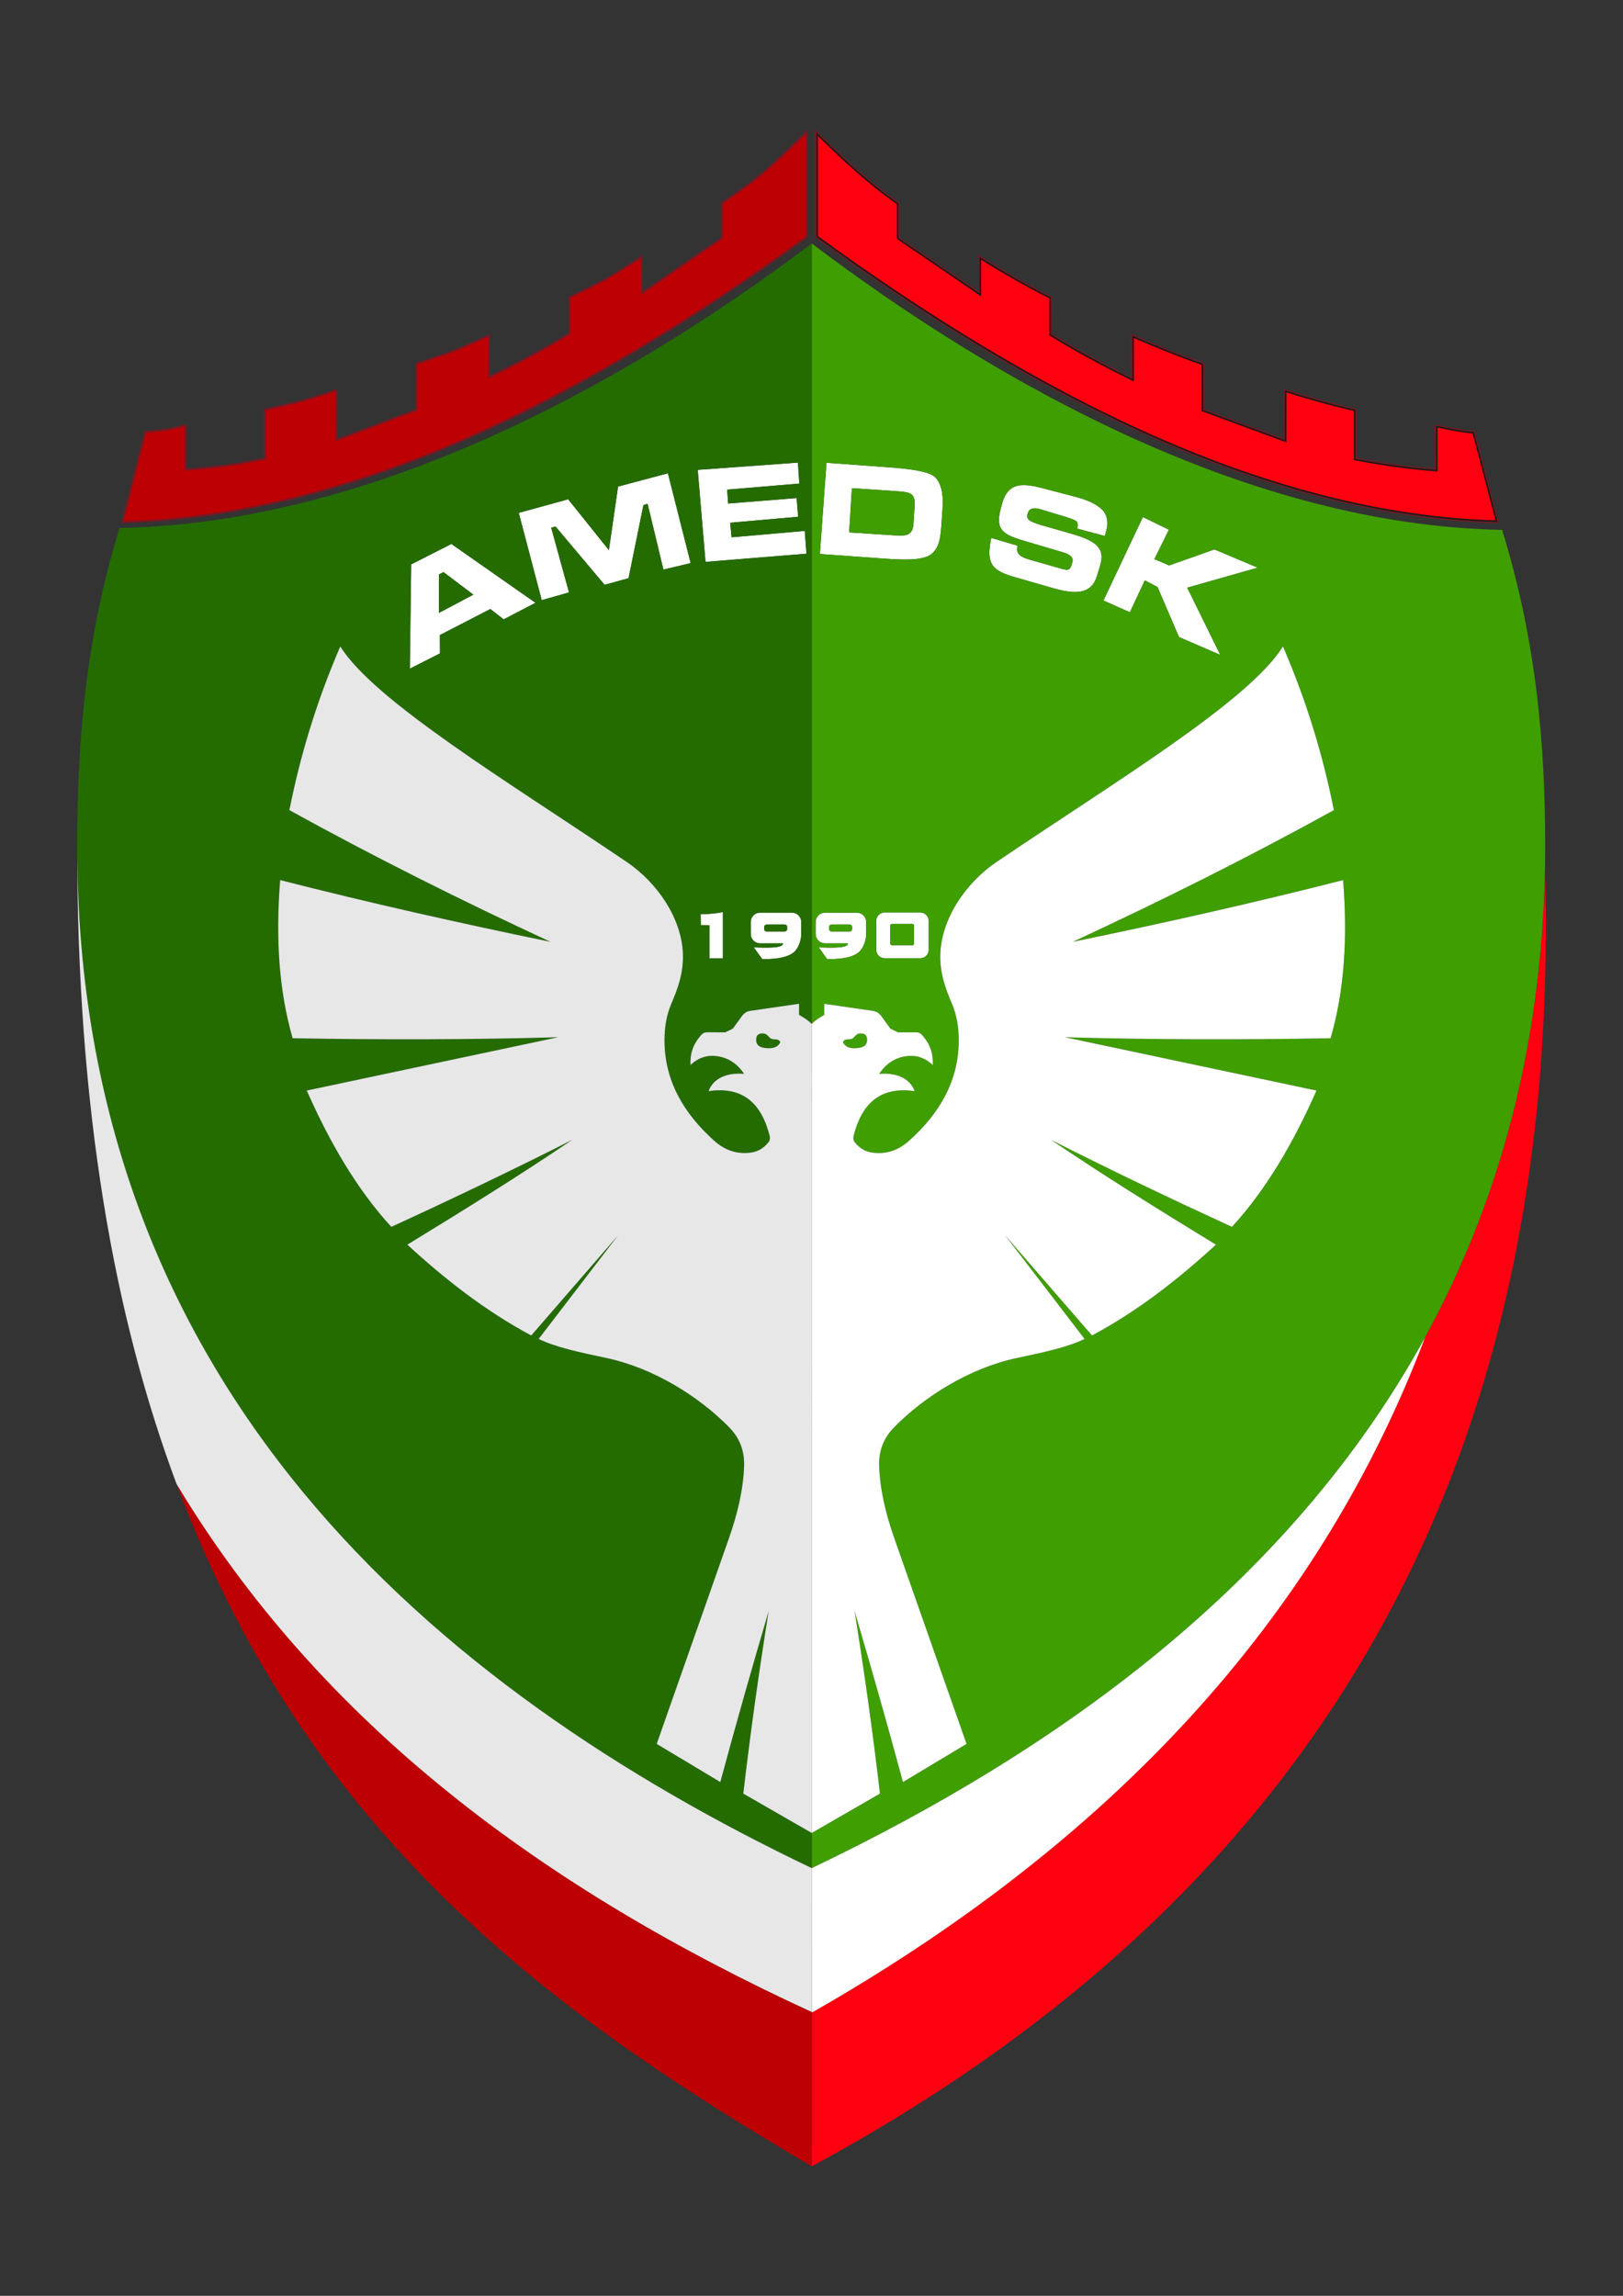<?xml version="1.0" encoding="UTF-8" standalone="no"?>
<svg
   version="1.1"
   width="595.276pt"
   height="841.89pt"
   id="svg36"
   viewBox="0 0 595.276 841.89"
   sodipodi:docname="amedspor-sk-seeklogo.cdr"
   xmlns:inkscape="http://www.inkscape.org/namespaces/inkscape"
   xmlns:sodipodi="http://sodipodi.sourceforge.net/DTD/sodipodi-0.dtd"
   xmlns="http://www.w3.org/2000/svg"
   xmlns:svg="http://www.w3.org/2000/svg">
  <rect x="0" y="0" width="595.276" height="841.89" fill="#333333" stroke="none"/>
  <defs
     id="defs36" />
  <sodipodi:namedview
     id="namedview36"
     pagecolor="#ffffff"
     bordercolor="#000000"
     borderopacity="0.25"
     inkscape:showpageshadow="2"
     inkscape:pageopacity="0.0"
     inkscape:pagecheckerboard="0"
     inkscape:deskcolor="#d1d1d1"
     inkscape:document-units="pt" />
  <g
     id="Layer1000">
    <path
       d="m 404.723,220.22 14.451,-30.613 9.553,4.642 -5.327,10.778 5.428,2.322 16.585,-5.871 15.886,6.687 -25.855,7.346 12.126,24.648 -15.143,-6.549 -7.861,-18.329 -4.668,-2.468 -5.502,11.714 z"
       style="fill:#ffffff;fill-rule:evenodd"
       id="path1" />
    <path
       d="m 363.53,197.245 9.728,2.874 -0.088,0.331 c -0.839,3.174 2.405,4.186 4.8,4.87 l 9.858,2.815 c 3.886,1.109 4.561,1.598 5.533,-2.069 0.608,-2.293 -2.36,-3.198 -4.015,-3.686 l -13.098,-3.862 c -7.959,-2.347 -11.331,-3.896 -9.251,-11.73 l 0.54,-2.033 c 2.534,-9.54 9.889,-7.04 18.122,-4.874 l 9.191,2.418 c 4.349,1.143 7.488,2.7 9.43,4.632 1.949,1.938 2.214,4.859 1.548,7.365 l -0.598,2.252 -10.142,-2.693 0.094,-0.354 c 0.263,-0.987 0.136,-1.757 -0.371,-2.3 -0.513,-0.549 -2.631,-1.253 -4.21,-1.73 l -8.726,-2.636 c -1.631,-0.493 -4.181,-1.087 -4.913,1.386 -0.723,2.446 0.781,2.905 4.06,4.076 l 12.098,3.474 c 9.423,2.706 12.228,5.548 10.365,11.687 l -1.128,3.718 c -2.053,6.769 -7.839,6.879 -15.997,4.535 l -9.84,-2.827 c -9.969,-2.864 -14.96,-3.612 -13.336,-13.537 z"
       style="fill:#ffffff;fill-rule:evenodd"
       id="path2" />
    <path
       d="m 300.72,203.156 2.418,-33.447 22.907,1.666 c 6.346,0.461 14.43,1.292 16.806,3.512 2.371,2.214 3.212,6.299 2.867,11.311 l -0.474,6.881 c -0.345,5.013 -1.037,7.846 -3.477,9.987 -3.106,2.725 -11.419,2.21 -17.765,1.756 z m 10.734,-7.914 16.359,1.058 c 2.759,0.178 4.593,0.158 5.507,-0.528 0.91,-0.683 1.559,-1.168 1.75,-4.068 l 0.367,-5.582 c 0.191,-2.9 -0.18,-3.91 -1.002,-4.723 -0.826,-0.817 -2.636,-1.083 -5.372,-1.265 L 312.446,179.028 Z"
       style="fill:#ffffff;fill-rule:evenodd"
       id="path3" />
    <path
       d="m 258.769,206.041 -2.862,-33.744 36.747,-2.653 0.524,7.683 -26.472,2.222 0.361,5.092 25.122,-2.004 0.548,6.863 -24.928,2.194 0.514,5.332 26.841,-2.338 0.632,8.357 z"
       style="fill:#ffffff;fill-rule:evenodd"
       id="path4" />
    <path
       d="m 226.691,178.432 18.274,-4.873 8.355,32.941 -9.998,2.363 -5.802,-24.109 -1.522,0.447 -5.463,26.824 -8.779,2.434 -18.028,-21.399 -1.553,0.469 6.521,23.713 -10.006,2.837 -8.425,-32.004 18.122,-4.991 14.938,18.648 z"
       style="fill:#ffffff;fill-rule:evenodd"
       id="path5" />
    <path
       d="m 150.321,245.205 0.489,-38.24 14.744,-7.487 30.851,21.575 -11.68,6.074 -4.878,-3.794 -18.515,9.551 0.036,6.721 z m 10.651,-20.428 12.634,-6.708 -10.934,-8.269 -1.653,0.837 z"
       style="fill:#ffffff;fill-rule:evenodd"
       id="path6" />
    <path
       d="M 297.717,89.28 C 227.393,142.441 135.054,191.967 43.855,193.612 31.164,234.676 28.326,273.273 28.32,310.332 28.288,508.565 159.633,619.09 297.715,685.052 435.797,619.09 566.765,508.603 566.733,310.369 566.727,273.31 563.626,235.37 550.935,194.305 459.736,192.661 368.041,142.441 297.717,89.28 Z"
       style="fill:none"
       id="path7" />
    <path
       d="M 297.712,672.163 272.622,657.73 c 2.582,-22.196 5.718,-44.504 9.3,-66.9 -5.913,20.076 -11.825,40.786 -17.738,62.663 l -23.325,-13.988 26.484,-75.375 c 3.068,-8.73 5.338,-17.988 5.577,-26.699 0.145,-5.271 -1.521,-10.007 -5.55,-14.1 -11.101,-11.279 -27.707,-21.693 -45.001,-25.351 -9.866,-2.087 -18.461,-3.902 -24.806,-6.974 l 29.156,-38.025 -31.875,36.752 c -17.096,-9.155 -31.756,-20.746 -45.451,-33.302 21.361,-13.045 42.056,-25.957 60.413,-38.401 -22.038,11.175 -44.142,21.7 -66.282,31.875 -12.502,-13.632 -22.511,-30.757 -31.013,-49.99 l 92.213,-19.554 c -32.462,0.927 -64.925,0.947 -97.388,0.374 -5.127,-17.666 -6.249,-37.131 -4.575,-57.999 32.512,8.304 65.639,15.745 99.15,22.649 -32.872,-15.248 -64.904,-31.253 -95.776,-48.3 3.941,-19.822 9.934,-39.816 18.674,-60.038 12.487,20.1 61.882,49.805 104.963,78.975 11.652,7.889 20.268,21.041 20.701,33.75 0.242,7.095 -1.869,12.709 -4.275,18.375 -1.822,4.293 -2.473,8.733 -2.475,13.35 -0.008,14.669 6.907,26.708 18.225,36.825 4.12,3.683 8.169,4.651 11.85,4.499 3.763,-0.154 5.991,-1.439 8.025,-3.9 0.502,-0.608 0.716,-1.433 0.45,-2.475 -2.966,-11.642 -9.674,-18.184 -22.388,-16.314 1.687,-4.58 6.473,-6.887 13.022,-6.328 -2.847,-4.403 -7.001,-6.496 -11.448,-6.609 -2.957,-0.075 -5.78,1.022 -8.213,3.375 -0.133,-4.042 0.712,-7.274 3.788,-10.875 0.667,-0.781 1.39,-1.141 2.18,-1.139 l 6.782,0.014 2.775,-1.35 2.324,-3.187 c 1.033,-1.416 1.847,-3.012 4.088,-3.338 l 17.876,-2.599 0.011,4.08 c 1.804,1.046 3.372,1.941 4.644,3.322 1.272,-1.381 2.777,-2.276 4.582,-3.322 l 0.011,-4.08 17.876,2.599 c 2.241,0.325 3.055,1.922 4.088,3.338 l 2.324,3.187 2.775,1.35 6.782,-0.014 c 0.79,-0.002 1.512,0.358 2.18,1.139 3.077,3.601 3.921,6.833 3.788,10.875 -2.433,-2.353 -5.256,-3.45 -8.213,-3.375 -4.447,0.113 -8.6,2.206 -11.448,6.609 6.549,-0.558 11.335,1.748 13.022,6.328 -12.713,-1.87 -19.422,4.671 -22.388,16.314 -0.265,1.042 -0.052,1.867 0.45,2.475 2.034,2.461 4.262,3.746 8.025,3.9 3.68,0.151 7.73,-0.817 11.85,-4.499 11.319,-10.117 18.234,-22.156 18.225,-36.825 -0.002,-4.616 -0.653,-9.057 -2.475,-13.35 -2.405,-5.665 -4.517,-11.279 -4.275,-18.375 0.433,-12.709 9.05,-25.861 20.701,-33.75 43.081,-29.169 92.475,-58.875 104.963,-78.975 8.741,20.222 14.733,40.215 18.674,60.038 -30.872,17.048 -62.904,33.052 -95.776,48.3 33.511,-6.905 66.639,-14.345 99.15,-22.649 1.674,20.867 0.551,40.332 -4.575,57.999 -32.463,0.573 -64.925,0.554 -97.388,-0.374 l 92.213,19.554 c -8.502,19.233 -18.511,36.358 -31.013,49.99 -22.139,-10.174 -44.243,-20.7 -66.282,-31.875 18.357,12.444 39.052,25.357 60.413,38.401 -13.694,12.556 -28.355,24.147 -45.451,33.302 l -31.875,-36.752 29.156,38.025 c -6.345,3.072 -14.94,4.888 -24.806,6.974 -17.294,3.658 -33.9,14.071 -45.001,25.351 -4.029,4.093 -5.694,8.83 -5.55,14.1 0.239,8.711 2.51,17.969 5.577,26.699 l 26.484,75.375 -23.325,13.988 c -5.912,-21.877 -11.825,-42.586 -17.738,-62.663 3.582,22.397 6.718,44.704 9.3,66.9 z M 286.186,382.226 c -0.16,-0.724 -0.997,-1.097 -1.838,-1.097 -0.826,0 -1.571,-0.061 -2.1,-0.675 -0.64,-0.744 -1.278,-1.387 -2.175,-1.463 -1.808,-0.153 -2.763,0.536 -2.737,2.4 0.034,2.516 2.349,2.98 4.725,3 1.706,0.014 3.307,-0.492 4.125,-2.166 z m 22.997,0 c 0.16,-0.724 0.997,-1.097 1.838,-1.097 0.826,0 1.571,-0.061 2.1,-0.675 0.64,-0.744 1.278,-1.387 2.175,-1.463 1.808,-0.153 2.763,0.536 2.737,2.4 -0.034,2.516 -2.349,2.98 -4.725,3 -1.706,0.014 -3.307,-0.492 -4.125,-2.166 z"
       style="fill:none"
       id="path8" />
    <path
       d="m 297.717,89.28 -0.002,595.772"
       style="fill:none"
       id="path9" />
    <path
       d="m 256.978,335.222 c 2.725,0.002 5.45,-0.202 8.175,-0.75 v 16.95 h -4.95 v -12.15 l -3.164,-0.007 z"
       style="fill:#ffffff;fill-rule:evenodd"
       id="path10" />
    <path
       d="m 281.154,339.028 h 6.699 c 0.468,0 0.85,0.383 0.85,0.85 v 0.849 c 0,0.468 -0.383,0.85 -0.85,0.85 h -6.699 c -0.468,0 -0.85,-0.383 -0.85,-0.85 v -0.849 c 0,-0.468 0.383,-0.85 0.85,-0.85 z m -2.399,-4.35 h 11.722 c 1.871,0 3.402,1.531 3.402,3.402 v 4.447 c 0,1.87 -0.748,4.601 -2.276,6.251 -1.665,1.797 -5.441,3.067 -12.031,2.929 l -3.103,-4.297 c 4.581,0.137 10.768,0.418 10.735,-1.482 h -8.449 c -1.871,0 -3.402,-1.531 -3.402,-3.402 v -4.447 c 0,-1.871 1.531,-3.402 3.402,-3.402 z"
       style="fill:#ffffff;fill-rule:evenodd"
       id="path11" />
    <path
       d="m 304.965,339.028 h 6.699 c 0.468,0 0.85,0.383 0.85,0.85 v 0.849 c 0,0.468 -0.383,0.85 -0.85,0.85 h -6.699 c -0.468,0 -0.85,-0.383 -0.85,-0.85 v -0.849 c 0,-0.468 0.383,-0.85 0.85,-0.85 z m -2.399,-4.35 h 11.722 c 1.871,0 3.402,1.531 3.402,3.402 v 4.447 c 0,1.87 -0.748,4.601 -2.276,6.251 -1.665,1.797 -5.441,3.067 -12.031,2.929 l -3.103,-4.297 c 4.581,0.137 10.768,0.418 10.735,-1.482 h -8.449 c -1.871,0 -3.401,-1.531 -3.401,-3.402 v -4.447 c 0,-1.871 1.531,-3.402 3.401,-3.402 z"
       style="fill:#ffffff;fill-rule:evenodd"
       id="path12" />
    <path
       d="m 327.11,338.805 h 7.566 c 0.312,0 0.567,0.255 0.567,0.567 v 6.666 c 0,0.312 -0.255,0.567 -0.567,0.567 h -7.566 c -0.312,0 -0.567,-0.255 -0.567,-0.567 v -6.666 c 0,-0.312 0.255,-0.567 0.567,-0.567 z m -2.624,-4.2 h 13.039 c 1.715,0 3.118,1.403 3.118,3.118 v 10.564 c 0,1.715 -1.403,3.118 -3.118,3.118 h -13.039 c -1.715,0 -3.118,-1.403 -3.118,-3.118 v -10.564 c 0,-1.715 1.403,-3.118 3.118,-3.118 z"
       style="fill:#ffffff;fill-rule:evenodd"
       id="path13" />
    <path
       d="m 445.976,456.43 c -13.694,12.556 -28.355,24.147 -45.451,33.302 l -31.875,-36.752 29.156,38.025 c -6.345,3.072 -14.94,4.888 -24.806,6.974 -17.294,3.658 -33.9,14.071 -45.001,25.351 -4.029,4.093 -5.694,8.83 -5.55,14.1 0.239,8.711 2.51,17.969 5.577,26.699 l 26.484,75.375 -23.325,13.988 c -5.912,-21.877 -11.825,-42.586 -17.738,-62.663 3.582,22.397 6.718,44.704 9.3,66.9 l -25.033,14.431 v 12.892 C 435.797,619.09 566.765,508.603 566.733,310.369 566.727,273.311 563.626,235.37 550.935,194.305 459.736,192.661 368.041,142.441 297.717,89.28 l -9e-4,286.216 c 1.272,-1.381 2.777,-2.276 4.582,-3.322 l 0.011,-4.08 17.876,2.599 c 2.241,0.325 3.055,1.922 4.088,3.338 l 2.324,3.187 2.775,1.35 6.782,-0.014 c 0.79,-0.002 1.512,0.358 2.18,1.139 3.077,3.601 3.921,6.833 3.788,10.875 -2.433,-2.353 -5.256,-3.45 -8.213,-3.375 -4.447,0.113 -8.6,2.206 -11.448,6.609 6.549,-0.558 11.335,1.748 13.022,6.328 -12.713,-1.87 -19.422,4.671 -22.388,16.314 -0.265,1.042 -0.052,1.867 0.45,2.475 2.034,2.461 4.262,3.746 8.025,3.9 3.68,0.151 7.73,-0.817 11.85,-4.499 11.319,-10.117 18.234,-22.156 18.225,-36.825 -0.002,-4.616 -0.653,-9.057 -2.475,-13.35 -2.405,-5.665 -4.517,-11.279 -4.275,-18.375 0.433,-12.709 9.05,-25.861 20.701,-33.75 43.081,-29.169 92.475,-58.875 104.963,-78.975 8.741,20.222 14.733,40.215 18.674,60.038 -30.872,17.048 -62.904,33.052 -95.776,48.3 33.511,-6.905 66.639,-14.345 99.15,-22.649 1.674,20.867 0.551,40.332 -4.575,57.999 -32.463,0.573 -64.925,0.554 -97.388,-0.374 l 92.213,19.554 c -8.502,19.233 -18.511,36.358 -31.013,49.99 -22.139,-10.174 -44.243,-20.7 -66.282,-31.875 18.357,12.444 39.052,25.357 60.413,38.401 z M 341.766,203.065 c -3.106,2.725 -11.419,2.21 -17.765,1.756 l -23.282,-1.666 2.418,-33.447 22.907,1.666 c 6.346,0.461 14.43,1.292 16.806,3.512 2.371,2.214 3.212,6.299 2.867,11.311 l -0.474,6.881 c -0.345,5.013 -1.037,7.846 -3.477,9.987 z m 34.755,9.819 c -9.969,-2.864 -14.96,-3.612 -13.336,-13.537 l 0.344,-2.103 9.728,2.874 -0.088,0.331 c -0.839,3.174 2.405,4.186 4.8,4.87 l 9.858,2.815 c 3.886,1.109 4.561,1.598 5.533,-2.069 0.608,-2.293 -2.36,-3.198 -4.015,-3.686 l -13.098,-3.862 c -7.959,-2.347 -11.331,-3.896 -9.251,-11.73 l 0.54,-2.033 c 2.534,-9.54 9.889,-7.04 18.122,-4.874 l 9.191,2.418 c 4.349,1.143 7.488,2.7 9.43,4.632 1.949,1.938 2.214,4.859 1.548,7.365 l -0.598,2.252 -10.142,-2.693 0.094,-0.354 c 0.263,-0.987 0.136,-1.757 -0.371,-2.3 -0.513,-0.549 -2.631,-1.253 -4.21,-1.73 l -8.726,-2.636 c -1.631,-0.493 -4.181,-1.087 -4.913,1.386 -0.723,2.446 0.781,2.905 4.06,4.076 l 12.098,3.474 c 9.423,2.706 12.228,5.548 10.365,11.687 l -1.128,3.718 c -2.053,6.769 -7.839,6.879 -15.997,4.535 z m 55.906,20.724 -7.861,-18.329 -4.668,-2.468 -5.502,11.714 -9.674,-4.306 14.451,-30.613 9.553,4.642 -5.327,10.778 5.428,2.322 16.585,-5.871 15.886,6.687 -25.855,7.346 12.126,24.648 z M 340.643,348.287 c 0,1.715 -1.403,3.118 -3.118,3.118 h -13.039 c -1.715,0 -3.118,-1.403 -3.118,-3.118 v -10.564 c 0,-1.715 1.403,-3.118 3.118,-3.118 h 13.039 c 1.715,0 3.118,1.403 3.118,3.118 z m -22.954,-5.76 c 0,1.87 -0.748,4.601 -2.276,6.251 -1.665,1.797 -5.441,3.067 -12.031,2.929 l -3.103,-4.297 c 4.581,0.137 10.768,0.418 10.735,-1.482 h -8.449 c -1.871,0 -3.401,-1.531 -3.401,-3.402 v -4.447 c 0,-1.871 1.531,-3.402 3.401,-3.402 h 11.722 c 1.871,0 3.402,1.531 3.402,3.402 z"
       style="fill:#3f9e00;fill-rule:evenodd"
       id="path14" />
    <path
       d="m 304.965,341.578 h 6.699 c 0.468,0 0.85,-0.383 0.85,-0.85 v -0.849 c 0,-0.468 -0.383,-0.85 -0.85,-0.85 h -6.699 c -0.468,0 -0.85,0.383 -0.85,0.85 v 0.849 c 0,0.468 0.383,0.85 0.85,0.85 z"
       style="fill:#3f9e00;fill-rule:evenodd"
       id="path15" />
    <path
       d="m 326.543,339.372 v 6.666 c 0,0.312 0.255,0.567 0.567,0.567 h 7.566 c 0.312,0 0.567,-0.255 0.567,-0.567 v -6.666 c 0,-0.312 -0.255,-0.567 -0.567,-0.567 h -7.566 c -0.312,0 -0.567,0.255 -0.567,0.567 z"
       style="fill:#3f9e00;fill-rule:evenodd"
       id="path16" />
    <path
       d="m 318.034,381.392 c 0.025,-1.864 -0.929,-2.553 -2.737,-2.4 -0.897,0.076 -1.535,0.719 -2.175,1.463 -0.529,0.614 -1.274,0.675 -2.1,0.675 -0.841,0 -1.678,0.373 -1.838,1.097 0.818,1.674 2.419,2.18 4.125,2.166 2.376,-0.02 4.691,-0.484 4.725,-3 z"
       style="fill:#3f9e00;fill-rule:evenodd"
       id="path17" />
    <path
       d="m 106.135,297.084 c 3.941,-19.822 9.934,-39.816 18.674,-60.038 12.487,20.1 61.882,49.805 104.963,78.975 11.652,7.889 20.268,21.041 20.701,33.75 0.242,7.095 -1.869,12.709 -4.275,18.375 -1.822,4.293 -2.473,8.733 -2.475,13.35 -0.008,14.669 6.907,26.708 18.225,36.825 4.12,3.683 8.169,4.651 11.85,4.499 3.763,-0.154 5.991,-1.439 8.025,-3.9 0.502,-0.608 0.716,-1.433 0.45,-2.475 -2.966,-11.642 -9.674,-18.184 -22.388,-16.314 1.687,-4.58 6.473,-6.887 13.022,-6.328 -2.847,-4.403 -7.001,-6.496 -11.448,-6.609 -2.957,-0.075 -5.78,1.022 -8.213,3.375 -0.133,-4.042 0.712,-7.274 3.788,-10.875 0.667,-0.781 1.39,-1.141 2.18,-1.139 l 6.782,0.014 2.775,-1.35 2.324,-3.187 c 1.033,-1.416 1.847,-3.012 4.088,-3.338 l 17.876,-2.599 0.011,4.08 c 1.804,1.046 3.372,1.941 4.644,3.322 L 297.717,89.28 C 227.393,142.441 135.054,191.967 43.855,193.612 31.164,234.676 28.326,273.273 28.32,310.332 28.288,508.565 159.633,619.09 297.715,685.052 l -0.003,-12.89 -25.09,-14.433 c 2.582,-22.196 5.718,-44.504 9.3,-66.9 -5.913,20.076 -11.825,40.786 -17.738,62.663 L 240.86,639.505 267.344,564.13 c 3.068,-8.73 5.338,-17.988 5.577,-26.699 0.145,-5.271 -1.521,-10.007 -5.55,-14.1 -11.101,-11.279 -27.707,-21.693 -45.001,-25.351 -9.866,-2.087 -18.461,-3.902 -24.806,-6.974 l 29.156,-38.025 -31.875,36.752 c -17.096,-9.155 -31.756,-20.746 -45.451,-33.302 21.361,-13.045 42.056,-25.957 60.413,-38.401 -22.038,11.175 -44.142,21.7 -66.282,31.875 -12.502,-13.632 -22.511,-30.757 -31.013,-49.99 l 92.213,-19.554 c -32.462,0.927 -64.925,0.947 -97.388,0.374 -5.127,-17.666 -6.249,-37.131 -4.575,-57.999 32.512,8.304 65.639,15.745 99.15,22.649 -32.872,-15.248 -64.904,-31.253 -95.776,-48.3 z m 44.186,-51.879 0.489,-38.24 14.744,-7.487 30.851,21.575 -11.68,6.074 -4.878,-3.794 -18.515,9.551 0.036,6.721 z m 103,-38.706 -9.998,2.363 -5.802,-24.109 -1.522,0.447 -5.463,26.824 -8.779,2.434 -18.028,-21.399 -1.553,0.469 6.521,23.713 -10.006,2.837 -8.425,-32.004 18.122,-4.991 14.938,18.648 3.368,-23.3 18.274,-4.873 z m 5.448,-0.458 -2.862,-33.744 36.747,-2.653 0.524,7.683 -26.472,2.222 0.361,5.092 25.122,-2.004 0.548,6.863 -24.928,2.194 0.514,5.332 26.841,-2.338 0.632,8.357 z m 16.584,132.039 c 0,-1.871 1.531,-3.402 3.402,-3.402 h 11.722 c 1.871,0 3.402,1.531 3.402,3.402 v 4.447 c 0,1.87 -0.748,4.601 -2.276,6.251 -1.665,1.797 -5.441,3.067 -12.031,2.929 l -3.103,-4.297 c 4.581,0.137 10.768,0.418 10.735,-1.482 h -8.449 c -1.871,0 -3.402,-1.531 -3.402,-3.402 z m -18.376,-2.858 c 2.725,0.002 5.45,-0.202 8.175,-0.75 v 16.95 h -4.95 v -12.15 l -3.164,-0.007 z"
       style="fill:#246c00;fill-rule:evenodd"
       id="path18" />
    <path
       d="m 287.853,339.028 h -6.699 c -0.468,0 -0.85,0.383 -0.85,0.85 v 0.849 c 0,0.468 0.383,0.85 0.85,0.85 h 6.699 c 0.468,0 0.85,-0.383 0.85,-0.85 v -0.849 c 0,-0.468 -0.383,-0.85 -0.85,-0.85 z"
       style="fill:#246c00;fill-rule:evenodd"
       id="path19" />
    <path
       d="m 282.248,380.454 c -0.64,-0.744 -1.278,-1.387 -2.175,-1.463 -1.808,-0.153 -2.763,0.536 -2.737,2.4 0.034,2.516 2.349,2.98 4.725,3 1.706,0.014 3.307,-0.492 4.125,-2.166 -0.16,-0.724 -0.997,-1.097 -1.838,-1.097 -0.826,0 -1.571,-0.061 -2.1,-0.675 z"
       style="fill:#246c00;fill-rule:evenodd"
       id="path20" />
    <path
       d="m 243.723,381.495 c 0.002,-4.616 0.653,-9.057 2.475,-13.35 2.405,-5.665 4.517,-11.279 4.275,-18.375 -0.433,-12.709 -9.05,-25.861 -20.701,-33.75 -43.081,-29.169 -92.475,-58.875 -104.963,-78.975 -8.741,20.222 -14.733,40.215 -18.674,60.038 30.872,17.048 62.904,33.052 95.776,48.3 -33.511,-6.905 -66.639,-14.345 -99.15,-22.649 -1.674,20.867 -0.551,40.332 4.575,57.999 32.463,0.573 64.925,0.554 97.388,-0.374 l -92.213,19.554 c 8.502,19.233 18.511,36.358 31.013,49.99 22.139,-10.174 44.243,-20.7 66.282,-31.875 -18.357,12.444 -39.052,25.357 -60.413,38.401 13.694,12.556 28.355,24.147 45.451,33.302 l 31.875,-36.752 -29.156,38.025 c 6.345,3.072 14.94,4.888 24.806,6.974 17.294,3.658 33.9,14.071 45.001,25.351 4.029,4.093 5.694,8.83 5.55,14.1 -0.239,8.711 -2.51,17.969 -5.577,26.699 l -26.484,75.375 23.325,13.988 c 5.912,-21.877 11.825,-42.586 17.738,-62.663 -3.582,22.397 -6.718,44.704 -9.3,66.9 l 25.093,14.431 10e-4,-296.665 c -1.272,-1.381 -2.84,-2.276 -4.644,-3.322 l -0.011,-4.08 -17.876,2.599 c -2.241,0.325 -3.055,1.922 -4.088,3.338 l -2.324,3.187 -2.775,1.35 -6.782,-0.014 c -0.79,-0.002 -1.512,0.358 -2.18,1.139 -3.077,3.601 -3.921,6.833 -3.788,10.875 2.433,-2.353 5.256,-3.45 8.213,-3.375 4.447,0.113 8.6,2.206 11.448,6.609 -6.549,-0.558 -11.335,1.748 -13.022,6.328 12.713,-1.87 19.422,4.671 22.388,16.314 0.265,1.042 0.052,1.867 -0.45,2.475 -2.034,2.461 -4.262,3.746 -8.025,3.9 -3.68,0.151 -7.73,-0.817 -11.85,-4.499 -11.319,-10.117 -18.234,-22.156 -18.225,-36.825 z m 33.613,-0.103 c -0.025,-1.864 0.929,-2.553 2.737,-2.4 0.897,0.076 1.535,0.719 2.175,1.463 0.529,0.614 1.274,0.675 2.1,0.675 0.841,0 1.678,0.373 1.838,1.097 -0.818,1.674 -2.419,2.18 -4.125,2.166 -2.376,-0.02 -4.691,-0.484 -4.725,-3 z"
       style="fill:#e7e7e7;fill-rule:evenodd"
       id="path21" />
    <path
       d="m 297.716,375.496 -0.005,296.667 25.036,-14.433 c -2.582,-22.196 -5.718,-44.504 -9.3,-66.9 5.913,20.076 11.825,40.786 17.738,62.663 l 23.325,-13.988 -26.484,-75.375 c -3.068,-8.73 -5.338,-17.988 -5.577,-26.699 -0.145,-5.271 1.521,-10.007 5.55,-14.1 11.101,-11.279 27.707,-21.693 45.001,-25.351 9.866,-2.087 18.461,-3.902 24.806,-6.974 l -29.156,-38.025 31.875,36.752 c 17.096,-9.155 31.756,-20.746 45.451,-33.302 -21.361,-13.045 -42.056,-25.957 -60.413,-38.401 22.038,11.175 44.142,21.7 66.282,31.875 12.502,-13.632 22.511,-30.757 31.013,-49.99 l -92.213,-19.554 c 32.462,0.927 64.925,0.947 97.388,0.374 5.127,-17.666 6.249,-37.131 4.575,-57.999 -32.512,8.304 -65.639,15.745 -99.15,22.649 32.872,-15.248 64.904,-31.253 95.776,-48.3 -3.941,-19.822 -9.934,-39.816 -18.674,-60.038 -12.487,20.1 -61.882,49.805 -104.963,78.975 -11.652,7.889 -20.268,21.041 -20.701,33.75 -0.242,7.095 1.869,12.709 4.275,18.375 1.822,4.293 2.473,8.733 2.475,13.35 0.008,14.669 -6.907,26.708 -18.225,36.825 -4.12,3.683 -8.169,4.651 -11.85,4.499 -3.763,-0.154 -5.991,-1.439 -8.025,-3.9 -0.502,-0.608 -0.716,-1.433 -0.45,-2.475 2.966,-11.642 9.674,-18.184 22.388,-16.314 -1.687,-4.58 -6.473,-6.887 -13.022,-6.328 2.847,-4.403 7.001,-6.496 11.448,-6.609 2.957,-0.075 5.78,1.022 8.213,3.375 0.133,-4.042 -0.712,-7.274 -3.788,-10.875 -0.667,-0.781 -1.39,-1.141 -2.18,-1.139 l -6.782,0.014 -2.775,-1.35 -2.324,-3.187 c -1.033,-1.416 -1.847,-3.012 -4.088,-3.338 l -17.876,-2.599 -0.011,4.08 c -1.804,1.046 -3.31,1.941 -4.582,3.322 z m 17.581,3.496 c 1.808,-0.153 2.763,0.536 2.737,2.4 -0.034,2.516 -2.349,2.98 -4.725,3 -1.706,0.014 -3.307,-0.492 -4.125,-2.166 0.16,-0.724 0.997,-1.097 1.838,-1.097 0.826,0 1.571,-0.061 2.1,-0.675 0.64,-0.744 1.278,-1.387 2.175,-1.463 z"
       style="fill:#ffffff;fill-rule:evenodd"
       id="path22" />
    <path
       d="m 160.972,224.777 12.634,-6.708 -10.934,-8.269 -1.653,0.837 z"
       style="fill:#246c00;fill-rule:evenodd"
       id="path23" />
    <path
       d="m 312.446,179.028 -0.992,16.214 16.359,1.058 c 2.759,0.178 4.593,0.158 5.507,-0.528 0.91,-0.683 1.559,-1.168 1.75,-4.068 l 0.367,-5.582 c 0.191,-2.9 -0.18,-3.91 -1.002,-4.723 -0.826,-0.817 -2.636,-1.083 -5.372,-1.265 z"
       style="fill:#3f9e00;fill-rule:evenodd"
       id="path24" />
    <path
       d="M 299.725,49.186 V 86.741 c 39.705,28.878 80.988,54.439 122.844,73.045 41.741,18.555 84.411,30.196 126.301,31.32 l -8.506,-32.382 c -2.289,-0.223 -4.557,-0.556 -6.811,-0.953 -2.196,-0.387 -4.39,-0.835 -6.582,-1.3 l 0.003,16.106 -0.378,-0.027 c -4.768,-0.341 -9.618,-0.865 -14.535,-1.54 -4.916,-0.675 -9.889,-1.5 -14.906,-2.44 l -0.289,-0.054 v -18.012 c -4.248,-0.992 -8.502,-2.069 -12.76,-3.244 -4.192,-1.157 -8.372,-2.405 -12.537,-3.757 l -0.023,18.327 c -10.171,-3.753 -20.342,-7.508 -30.518,-11.246 l -0.037,-16.984 c -4.314,-1.496 -8.6,-3.124 -12.868,-4.835 -4.199,-1.683 -8.37,-3.44 -12.527,-5.229 l 0.037,15.89 -0.508,-0.247 c -5.214,-2.531 -10.497,-5.234 -15.71,-8.08 -4.792,-2.616 -9.516,-5.349 -14.062,-8.175 l -0.168,-0.104 V 109.266 c -4.416,-2.231 -8.788,-4.585 -13.118,-7.048 -4.209,-2.394 -8.377,-4.892 -12.507,-7.481 l 0.007,13.406 C 349.457,101.243 339.351,94.329 329.226,87.449 l 0.004,-12.753 c -5.107,-3.525 -10.149,-7.571 -15.137,-11.958 -4.827,-4.245 -9.615,-8.819 -14.368,-13.552 z M 299.017,86.921 V 47.48 l 0.604,0.603 c 4.933,4.929 9.909,9.698 14.941,14.123 5.026,4.419 10.098,8.487 15.223,12.013 l 0.152,0.105 -0.004,12.75 28.93,19.73 -0.007,-13.347 0.542,0.341 c 4.301,2.707 8.64,5.313 13.021,7.805 4.381,2.492 8.807,4.873 13.283,7.13 l 0.195,0.098 v 13.596 c 4.497,2.79 9.151,5.481 13.859,8.052 5.026,2.744 10.126,5.359 15.171,7.817 l -0.037,-15.835 0.494,0.213 c 4.339,1.869 8.675,3.701 13.005,5.436 4.349,1.743 8.705,3.396 13.072,4.906 l 0.238,0.082 0.037,16.992 29.108,10.727 0.023,-18.287 0.462,0.15 c 4.324,1.412 8.647,2.707 12.968,3.899 4.317,1.191 8.655,2.286 13.007,3.299 l 0.274,0.064 v 17.987 c 4.916,0.918 9.781,1.722 14.581,2.381 4.763,0.654 9.471,1.167 14.113,1.507 l -0.003,-16.22 0.427,0.091 c 2.323,0.495 4.649,0.975 6.983,1.386 2.336,0.411 4.671,0.753 7.004,0.971 l 0.251,0.024 c 2.834,11.255 6.028,22.51 8.855,33.768 l -0.465,-0.012 C 507.178,190.772 464.259,179.09 422.284,160.431 380.319,141.776 338.944,116.152 299.163,87.208 l -0.147,-0.107 z"
       style="fill:#781824;fill-rule:evenodd"
       id="path25" />
    <path
       d="M 295.474,49.186 V 86.741 c -39.705,28.878 -80.988,54.439 -122.844,73.045 -41.741,18.555 -85.331,30.196 -127.22,31.32 l 8.15,-32.382 c 2.289,-0.223 5.832,-0.556 8.087,-0.953 2.196,-0.387 3.823,-0.835 6.014,-1.3 l -0.003,16.106 0.378,-0.027 c 4.768,-0.341 10.185,-0.865 15.102,-1.54 4.916,-0.675 9.039,-1.5 14.055,-2.44 l 0.289,-0.054 v -18.012 c 4.248,-0.992 9.352,-2.069 13.611,-3.244 4.192,-1.157 7.805,-2.405 11.97,-3.757 l 0.023,18.327 c 10.171,-3.753 19.775,-7.508 29.951,-11.246 l 0.037,-16.984 c 4.314,-1.496 9.734,-3.124 14.002,-4.835 4.199,-1.683 7.803,-3.44 11.96,-5.229 l -0.037,15.323 0.508,-0.247 c 5.214,-2.531 10.726,-5.287 15.939,-8.133 4.792,-2.616 9.004,-5.012 13.55,-7.838 l 0.168,-0.104 V 109.266 c 4.416,-2.231 9.638,-4.585 13.968,-7.048 4.209,-2.394 7.81,-4.892 11.94,-7.481 l -0.006,13.406 c 10.112,-6.9 19.934,-13.813 30.059,-20.694 l -0.004,-12.753 c 5.107,-3.525 10.999,-7.571 15.988,-11.958 4.827,-4.245 9.614,-8.819 14.368,-13.552 z m 0.709,37.735 V 47.48 l -0.604,0.603 c -4.933,4.929 -9.909,9.698 -14.941,14.123 -5.026,4.419 -10.948,8.487 -16.074,12.013 l -0.152,0.105 0.004,12.75 -28.646,19.73 0.007,-13.347 -0.542,0.341 c -4.301,2.707 -8.073,5.313 -12.454,7.805 -4.381,2.492 -9.657,4.873 -14.133,7.13 l -0.195,0.098 v 13.312 c -4.497,2.791 -8.638,5.145 -13.347,7.715 -5.026,2.744 -10.355,5.412 -15.4,7.87 l 0.037,-15.268 -0.494,0.213 c -4.339,1.869 -8.108,3.701 -12.438,5.436 -4.349,1.743 -9.839,3.396 -14.206,4.906 l -0.238,0.082 -0.037,16.992 -28.541,10.727 -0.023,-18.287 -0.462,0.15 c -4.324,1.412 -8.08,2.707 -12.401,3.899 -4.317,1.191 -9.505,2.286 -13.857,3.299 l -0.274,0.064 v 17.987 c -4.916,0.918 -8.931,1.722 -13.73,2.381 -4.763,0.654 -10.038,1.167 -14.68,1.507 l 0.003,-16.22 -0.427,0.091 c -2.323,0.495 -4.082,0.975 -6.416,1.386 -2.336,0.411 -5.947,0.753 -8.279,0.971 l -0.251,0.024 c -2.834,11.255 -5.672,22.51 -8.499,33.768 l 0.465,-0.012 c 42.141,-1.053 85.979,-12.735 127.954,-31.394 41.964,-18.654 83.34,-44.279 123.12,-73.223 l 0.147,-0.107 z"
       style="fill:#781824;fill-rule:evenodd"
       id="path26" />
    <path
       d="M 295.474,86.741 V 49.186 c -4.753,4.733 -9.541,9.307 -14.368,13.552 -4.988,4.386 -10.881,8.433 -15.988,11.958 l 0.004,12.753 c -10.125,6.881 -19.947,13.794 -30.059,20.694 l 0.006,-13.406 c -4.13,2.589 -7.731,5.087 -11.94,7.481 -4.33,2.463 -9.552,4.817 -13.968,7.048 v 13.271 l -0.168,0.104 c -4.546,2.826 -8.758,5.222 -13.55,7.838 -5.213,2.846 -10.725,5.602 -15.939,8.133 l -0.508,0.247 0.037,-15.323 c -4.157,1.788 -7.761,3.546 -11.96,5.229 -4.268,1.71 -9.688,3.338 -14.002,4.835 l -0.037,16.984 c -10.176,3.738 -19.78,7.493 -29.951,11.246 l -0.023,-18.327 c -4.164,1.352 -7.777,2.6 -11.97,3.757 -4.258,1.175 -9.363,2.252 -13.611,3.244 v 18.012 l -0.289,0.054 c -5.017,0.94 -9.14,1.765 -14.055,2.44 -4.917,0.675 -10.334,1.2 -15.102,1.54 l -0.378,0.027 0.003,-16.106 c -2.192,0.465 -3.818,0.913 -6.014,1.3 -2.255,0.397 -5.798,0.73 -8.087,0.953 l -8.15,32.382 c 41.889,-1.124 85.479,-12.766 127.22,-31.32 41.855,-18.606 83.139,-44.166 122.844,-73.045 z"
       style="fill:#bd0003;fill-rule:evenodd"
       id="path27" />
    <path
       d="M 299.725,49.186 V 86.741 c 39.705,28.878 80.988,54.439 122.844,73.045 41.741,18.555 84.411,30.196 126.301,31.32 l -8.506,-32.382 c -2.289,-0.223 -4.557,-0.556 -6.811,-0.953 -2.196,-0.387 -4.39,-0.835 -6.582,-1.3 l 0.003,16.106 -0.378,-0.027 c -4.768,-0.341 -9.618,-0.865 -14.535,-1.54 -4.916,-0.675 -9.889,-1.5 -14.906,-2.44 l -0.289,-0.054 v -18.012 c -4.248,-0.992 -8.502,-2.069 -12.76,-3.244 -4.192,-1.157 -8.372,-2.405 -12.537,-3.757 l -0.023,18.327 c -10.171,-3.753 -20.342,-7.508 -30.518,-11.246 l -0.037,-16.984 c -4.314,-1.496 -8.6,-3.124 -12.868,-4.835 -4.199,-1.683 -8.37,-3.44 -12.527,-5.229 l 0.037,15.89 -0.508,-0.247 c -5.214,-2.531 -10.497,-5.234 -15.71,-8.08 -4.792,-2.616 -9.516,-5.349 -14.062,-8.175 l -0.168,-0.104 V 109.266 c -4.416,-2.231 -8.788,-4.585 -13.118,-7.048 -4.209,-2.394 -8.377,-4.892 -12.507,-7.481 l 0.007,13.406 C 349.457,101.243 339.351,94.329 329.226,87.449 l 0.004,-12.753 c -5.107,-3.525 -10.149,-7.571 -15.137,-11.958 -4.827,-4.245 -9.615,-8.819 -14.368,-13.552 z"
       style="fill:#ff0011;fill-rule:evenodd"
       id="path28" />
    <path
       d="M 566.646,319.207 C 573.26,548.528 473.528,699.49 297.74,794.41 159.936,713.328 28.067,610.402 28.32,310.332"
       style="fill:none"
       id="path29" />
    <path
       d="m 64.773,544.231 c 53.068,88.24 135.121,148.654 233.192,193.691 115.523,-65.919 187.593,-149.574 224.716,-247.493"
       style="fill:none"
       id="path30" />
    <path
       d="m 299.725,86.741 c 39.705,28.878 80.988,54.439 122.844,73.045 41.741,18.555 84.411,30.196 126.301,31.32 l -8.506,-32.382 c -2.289,-0.223 -4.557,-0.556 -6.811,-0.953 -2.196,-0.387 -4.39,-0.835 -6.582,-1.3 l 0.003,16.106 -0.378,-0.027 c -4.768,-0.341 -9.618,-0.865 -14.535,-1.54 -4.916,-0.675 -9.889,-1.5 -14.906,-2.44 l -0.289,-0.054 v -18.012 c -4.248,-0.992 -8.502,-2.069 -12.76,-3.244 -4.192,-1.157 -8.372,-2.405 -12.537,-3.757 l -0.023,18.327 c -10.171,-3.753 -20.342,-7.508 -30.518,-11.246 l -0.037,-16.984 c -4.314,-1.496 -8.6,-3.124 -12.868,-4.835 -4.199,-1.683 -8.37,-3.44 -12.527,-5.229 l 0.037,15.89 -0.508,-0.247 c -5.214,-2.531 -10.497,-5.234 -15.71,-8.08 -4.792,-2.616 -9.516,-5.349 -14.062,-8.175 l -0.168,-0.104 V 109.266 c -4.416,-2.231 -8.788,-4.585 -13.118,-7.048 -4.209,-2.394 -8.377,-4.892 -12.507,-7.481 l 0.007,13.406 C 349.457,101.243 339.351,94.329 329.226,87.449 l 0.004,-12.753 c -5.107,-3.525 -10.149,-7.571 -15.137,-11.958 -4.827,-4.245 -9.615,-8.819 -14.368,-13.552 z"
       style="fill:#ff0011;fill-rule:evenodd;stroke:#1b1918;stroke-width:0.567;stroke-linecap:butt;stroke-linejoin:miter;stroke-dasharray:none"
       id="path31" />
    <path
       d="m 297.715,685.052 0.025,109.358"
       style="fill:none"
       id="path32" />
    <path
       d="m 522.682,490.43 c -37.123,97.919 -109.193,181.574 -224.716,247.493 -0.08,-0.037 -0.159,-0.073 -0.239,-0.11 l 0.013,56.597 C 473.528,699.49 573.26,548.528 566.646,319.207 565.332,385.809 549.048,442.315 522.682,490.43 Z"
       style="fill:#ff0011;fill-rule:evenodd"
       id="path33" />
    <path
       d="M 297.727,737.813 C 199.761,692.787 117.798,632.4 64.773,544.231 113.374,674.255 204.189,739.366 297.74,794.41 Z"
       style="fill:#bd0003;fill-rule:evenodd"
       id="path34" />
    <path
       d="M 522.682,490.43 C 472.766,581.519 386.719,642.535 297.715,685.052 l 0.012,52.761 c 0.08,0.037 0.159,0.073 0.239,0.11 115.523,-65.919 187.593,-149.574 224.716,-247.493 z"
       style="fill:#ffffff;fill-rule:evenodd"
       id="path35" />
    <path
       d="M 297.715,685.052 C 159.633,619.09 28.288,508.565 28.32,310.332 28.239,406.694 41.783,482.725 64.773,544.231 117.798,632.4 199.761,692.787 297.727,737.813 Z"
       style="fill:#e7e7e7;fill-rule:evenodd"
       id="path36" />
  </g>
</svg>